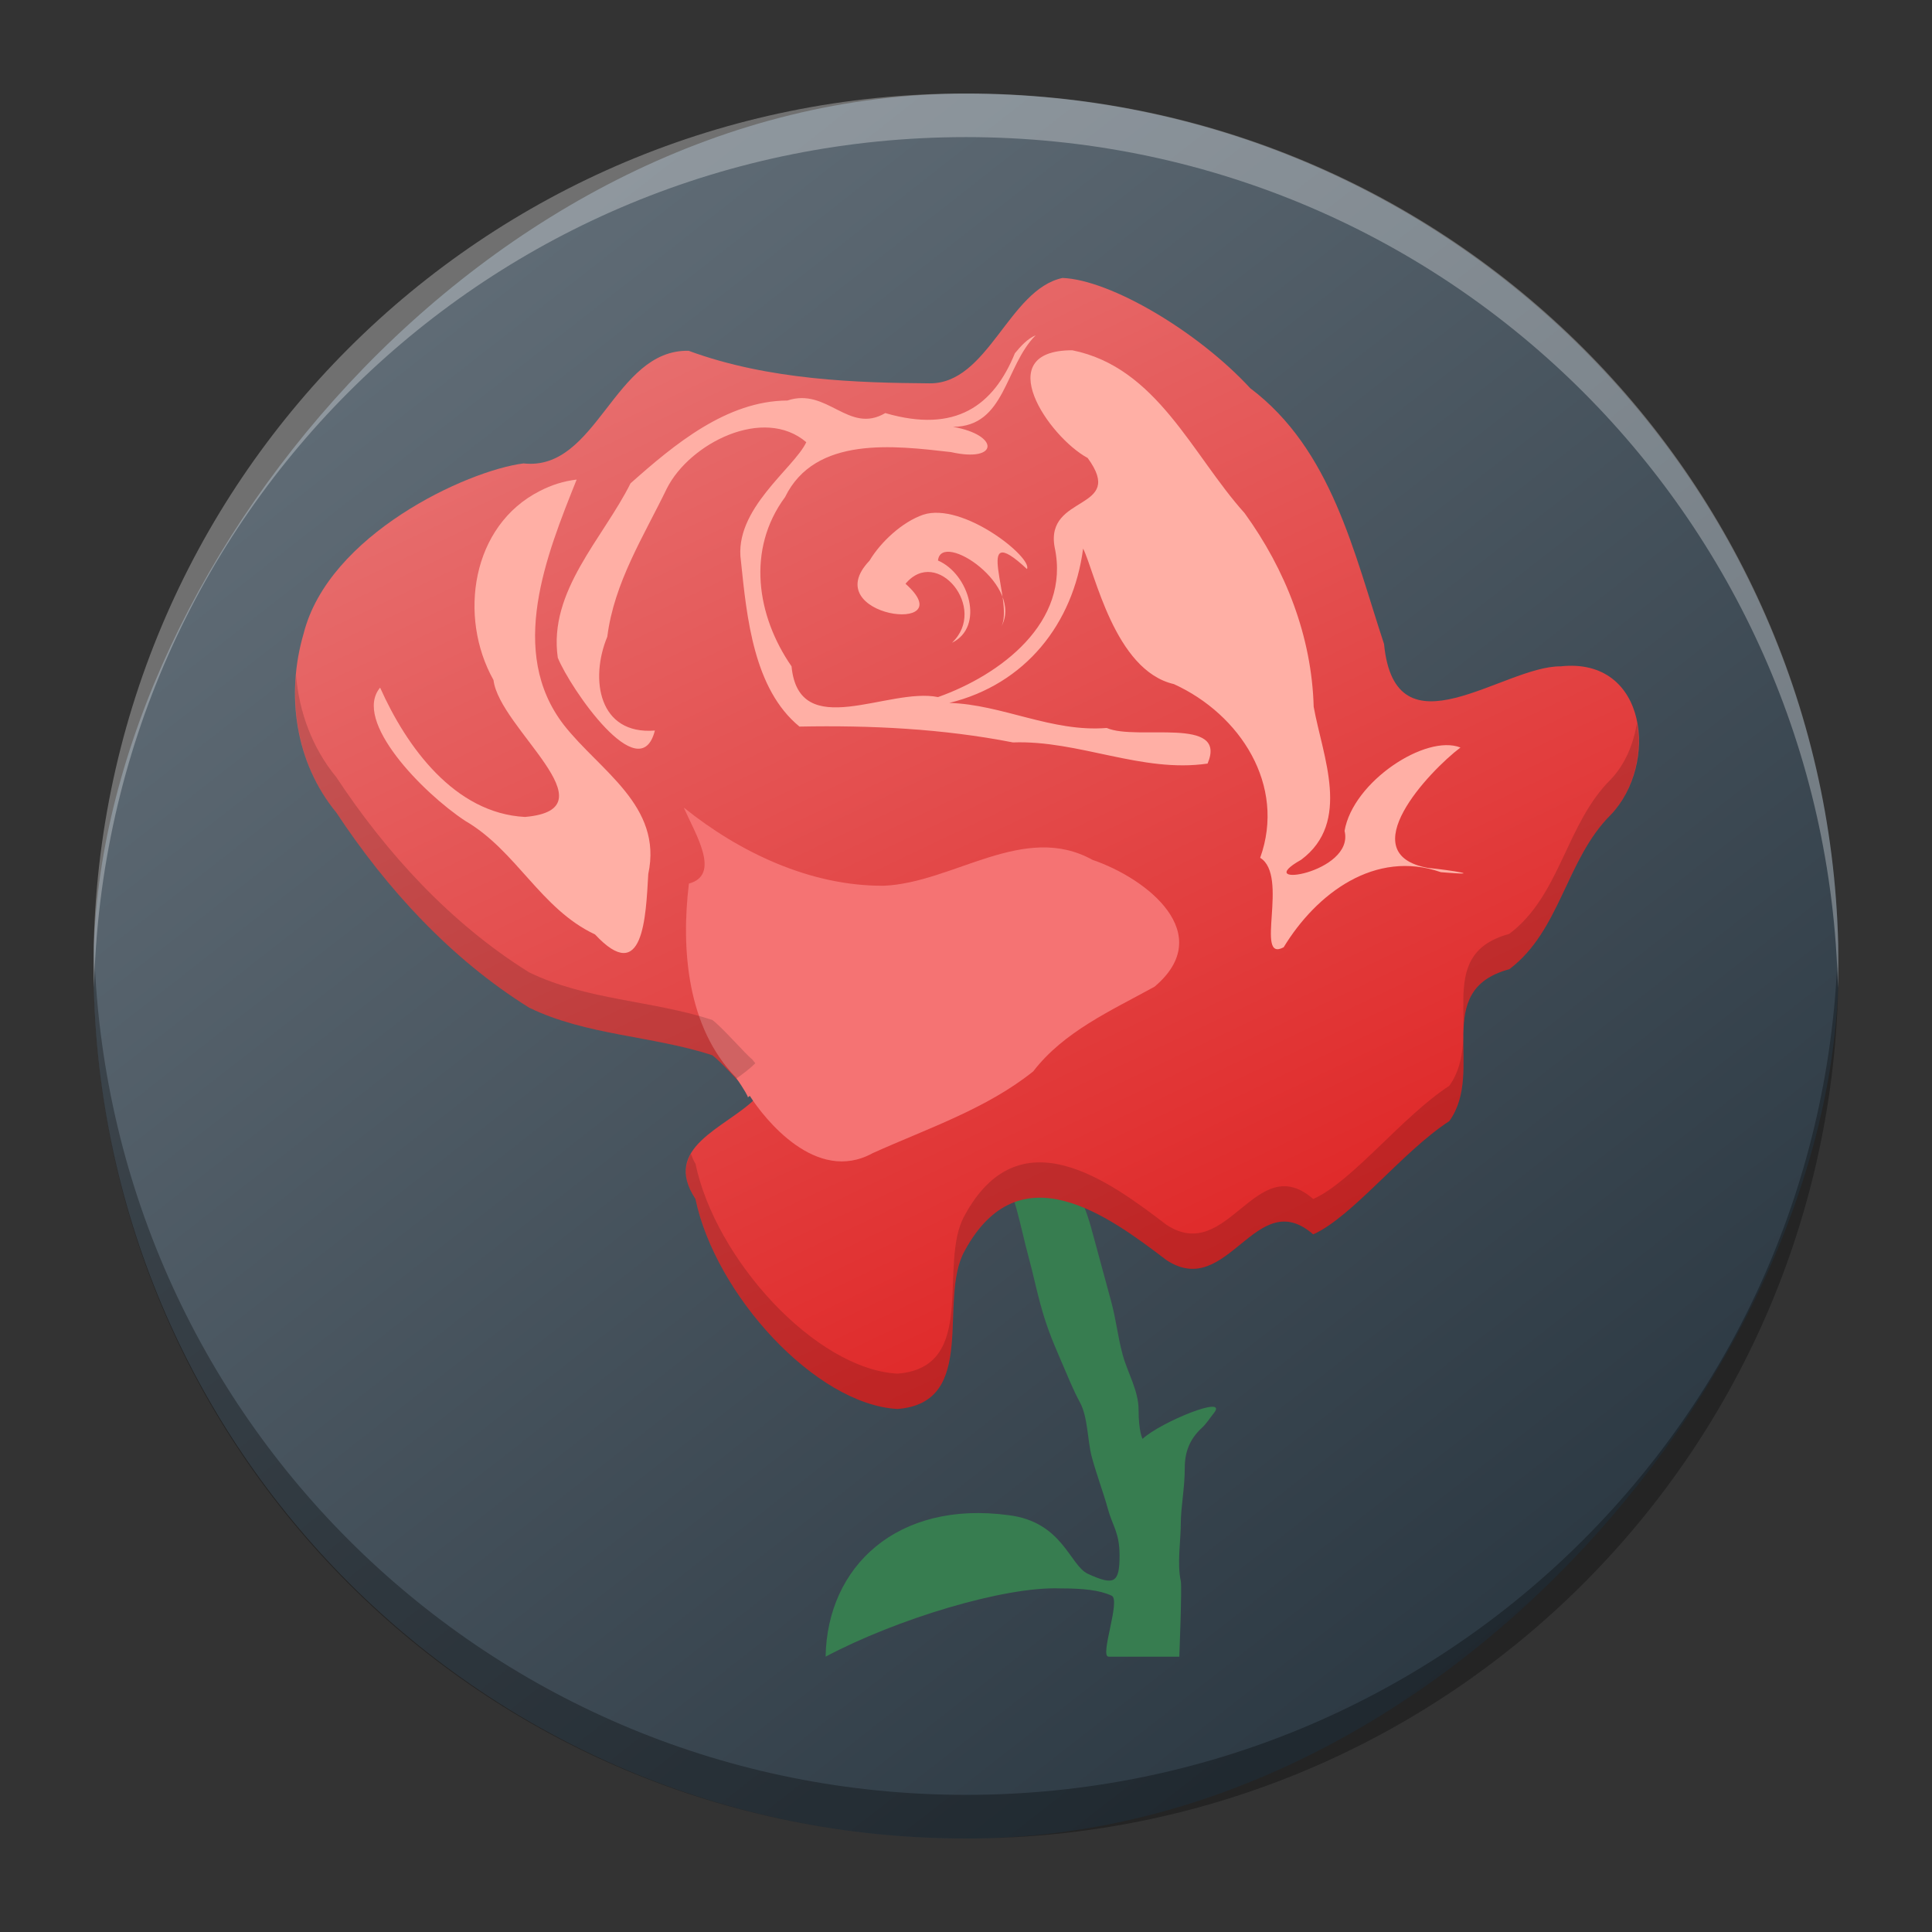 <?xml version="1.0" encoding="UTF-8" standalone="no"?>
<svg
   width="62"
   height="62"
   version="1.1"
   id="svg235"
   sodipodi:docname="rosegarden.svg"
   inkscape:version="1.4 (e7c3feb100, 2024-10-09)"
   xmlns:inkscape="http://www.inkscape.org/namespaces/inkscape"
   xmlns:sodipodi="http://sodipodi.sourceforge.net/DTD/sodipodi-0.dtd"
   xmlns:xlink="http://www.w3.org/1999/xlink"
   xmlns="http://www.w3.org/2000/svg"
   xmlns:svg="http://www.w3.org/2000/svg">
  <rect width="100%" height="100%" fill="#333333" stroke="none"/>
  <sodipodi:namedview
     id="namedview237"
     pagecolor="#ffffff"
     bordercolor="#666666"
     borderopacity="1.0"
     inkscape:showpageshadow="2"
     inkscape:pageopacity="0.0"
     inkscape:pagecheckerboard="0"
     inkscape:deskcolor="#d1d1d1"
     showgrid="false"
     inkscape:zoom="4.9166667"
     inkscape:cx="68.237288"
     inkscape:cy="57.762711"
     inkscape:window-width="1920"
     inkscape:window-height="994"
     inkscape:window-x="0"
     inkscape:window-y="0"
     inkscape:window-maximized="1"
     inkscape:current-layer="svg235" />
  <defs
     id="defs215">
    <linearGradient
       id="linearGradient4174">
      <stop
         style="stop-color:#df2323;stop-opacity:1"
         offset="0"
         id="stop209" />
      <stop
         style="stop-color:#e76f6f;stop-opacity:1"
         offset="1"
         id="stop211" />
    </linearGradient>
    <linearGradient
       xlink:href="#linearGradient4174"
       id="linearGradient4181"
       x1="417.391"
       y1="534.987"
       x2="402.986"
       y2="504.664"
       gradientUnits="userSpaceOnUse" />
    <linearGradient
       gradientTransform="matrix(1.05,0,0,1.05,-514.544,-492.652)"
       gradientUnits="userSpaceOnUse"
       x2="426.695"
       y2="499.921"
       y1="547.675"
       id="a-6"
       x1="389.32">
      <stop
         stop-color="#18222a"
         style="stop-color:#1e2b35;stop-opacity:1"
         id="stop216" />
      <stop
         stop-color="#566069"
         offset="1"
         style="stop-color:#6d7983;stop-opacity:1"
         id="stop218" />
    </linearGradient>
    <linearGradient
       xlink:href="#linearGradient4174"
       id="linearGradient4181-6"
       x1="417.391"
       y1="534.987"
       x2="402.986"
       y2="504.664"
       gradientUnits="userSpaceOnUse" />
    <linearGradient
       id="linearGradient959"
       x1="22.816"
       x2="38.476"
       y1="14.449"
       y2="-1.049"
       gradientTransform="translate(-24.428,3.551)"
       gradientUnits="userSpaceOnUse">
      <stop
         stop-color="#dc3282"
         offset="0"
         id="stop5034" />
      <stop
         stop-color="#f05a50"
         offset="1"
         id="stop5036"
         style="stop-color:#ff9955;stop-opacity:1" />
    </linearGradient>
    <linearGradient
       id="linearGradient875"
       x1="-123.61"
       x2="-124.83"
       y1="-218.51"
       y2="-149.55"
       gradientTransform="matrix(0.045,0,0,0.045,11.938,21.687)"
       gradientUnits="userSpaceOnUse">
      <stop
         stop-color="#d9d9d9"
         offset="0"
         id="stop5039" />
      <stop
         stop-color="#fff"
         offset="1"
         id="stop5041" />
    </linearGradient>
    <linearGradient
       id="linearGradient841"
       x1="-194.48"
       x2="-194.66"
       y1="-239.97"
       y2="-166.64"
       gradientTransform="matrix(0.045,0,0,0.045,11.938,21.687)"
       gradientUnits="userSpaceOnUse">
      <stop
         stop-color="#f35966"
         offset="0"
         id="stop5044" />
      <stop
         stop-color="#e0283f"
         offset="1"
         id="stop5046" />
    </linearGradient>
    <linearGradient
       id="linearGradient851"
       x1="-145.4"
       x2="-145.58"
       y1="-167.26"
       y2="-280.65"
       gradientTransform="matrix(0.045,0,0,0.045,11.938,21.687)"
       gradientUnits="userSpaceOnUse">
      <stop
         stop-color="#f06712"
         offset="0"
         id="stop5049" />
      <stop
         stop-color="#ffb436"
         offset="1"
         id="stop5051" />
    </linearGradient>
    <linearGradient
       id="linearGradient859"
       x1="-98.577"
       x2="-101.03"
       y1="-166.03"
       y2="-348.97"
       gradientTransform="matrix(0.045,0,0,0.045,11.938,21.687)"
       gradientUnits="userSpaceOnUse">
      <stop
         stop-color="#01bb22"
         offset="0"
         id="stop5054" />
      <stop
         stop-color="#51e784"
         offset="1"
         id="stop5056" />
    </linearGradient>
    <linearGradient
       id="linearGradient867"
       x1="-50.258"
       x2="-52.706"
       y1="-167.99"
       y2="-309.35"
       gradientTransform="matrix(0.045,0,0,0.045,11.938,21.687)"
       gradientUnits="userSpaceOnUse">
      <stop
         stop-color="#017bf5"
         offset="0"
         id="stop5059" />
      <stop
         stop-color="#52cdfb"
         offset="1"
         id="stop5061" />
    </linearGradient>
    <linearGradient
       inkscape:collect="always"
       xlink:href="#a-6"
       id="linearGradient12237"
       gradientUnits="userSpaceOnUse"
       gradientTransform="matrix(1.4,0,0,1.4,-706.027,-701.095)"
       x1="389.32"
       y1="547.675"
       x2="426.695"
       y2="499.921" />
  </defs>
  <g
     id="g1"
     transform="translate(-103.05,-1.151)">
    <rect
       width="55.998"
       x="-162.05"
       y="4.156"
       rx="27.999"
       height="55.995"
       transform="scale(-1,1)"
       style="display:inline;overflow:visible;fill:url(#linearGradient12237);stroke-width:3.92;stroke-opacity:0.55"
       id="rect223-9"
       ry="27.997" />
    <path
       style="display:inline;overflow:visible;opacity:0.3;fill:#000000;fill-opacity:1;stroke-width:3.92;stroke-opacity:0.55"
       d="m 106.067,31.453 c -0.005,0.233 -0.017,0.465 -0.017,0.7 0,15.511 12.487,27.997 27.999,27.997 15.511,0 27.999,-12.487 27.999,-27.997 0,-0.235 -0.011,-0.465 -0.017,-0.7 -0.37,15.184 -12.712,27.297 -27.982,27.297 -15.276,0 -27.612,-12.113 -27.982,-27.297"
       id="path225-3-0" />
    <path
       d="m 106.067,32.848 c -0.005,-0.233 -0.017,-0.464 -0.017,-0.7 0,-15.51 12.487,-27.997 27.999,-27.997 15.511,0 27.999,12.487 27.999,27.997 0,0.235 -0.011,0.467 -0.017,0.7 -0.37,-15.184 -12.712,-27.297 -27.982,-27.297 -15.276,0 -27.612,12.113 -27.982,27.297"
       style="display:inline;overflow:visible;opacity:0.3;fill:#ffffff;fill-opacity:1;stroke-width:3.92;stroke-opacity:0.55"
       id="path229-2" />
    <g
       transform="matrix(1.135,0,0,1.135,-329.647,-562.898)"
       id="g233-3-0">
      <path
         d="m 409.637,529.597 c -0.054,0.325 0.213,1.093 0.336,1.547 0.134,0.496 0.228,0.943 0.336,1.341 0.145,0.533 0.202,0.846 0.336,1.341 0.158,0.583 0.316,0.986 0.56,1.547 0.228,0.526 0.362,0.873 0.56,1.237 0.227,0.417 0.213,1.093 0.336,1.547 0.14,0.515 0.336,1.032 0.448,1.444 0.141,0.521 0.336,0.683 0.336,1.341 0,0.77 -0.146,0.861 -0.895,0.516 -0.514,-0.237 -0.711,-1.468 -2.238,-1.658 -3.144,-0.425 -5.134,1.44 -5.178,4 2.003,-1.064 5.054,-1.99 6.633,-1.93 0.642,0 1.104,0.044 1.455,0.206 0.265,0.122 -0.349,1.724 -0.087,1.724 h 2 c 0,0 0.077,-1.974 0.042,-2.136 -0.11,-0.507 0,-1.131 0,-1.65 0,-0.432 0.112,-0.982 0.112,-1.547 0,-0.443 0.131,-0.812 0.484,-1.137 0.132,-0.122 0.224,-0.275 0.336,-0.413 0.441,-0.542 -1.495,0.246 -2.014,0.725 0,0 -0.112,-0.196 -0.112,-0.825 0,-0.538 -0.313,-1.05 -0.448,-1.547 -0.149,-0.55 -0.178,-0.966 -0.336,-1.547 -0.207,-0.763 -0.385,-1.419 -0.56,-2.062 -0.119,-0.439 -0.335,-0.926 -0.448,-1.34 -0.114,-0.418 -0.112,-0.902 -0.112,-1.444 0,-0.711 0.023,-0.906 -0.336,-1.237 -0.516,-0.476 -1.542,0.089 -1.542,0.516 z"
         style="fill:#377d50;fill-rule:evenodd;stroke:none"
         id="path217-5-1" />
      <path
         d="m 411.269,504.819 c -1.52,0.329 -2.097,3.001 -3.761,2.979 -2.014,-0.016 -4.53,-0.083 -6.806,-0.92 -2.112,-0.048 -2.585,3.415 -4.67,3.184 -1.609,0.205 -5.511,2.016 -6.216,4.809 -0.507,1.723 -0.238,3.651 0.923,5.061 1.426,2.16 3.239,4.138 5.452,5.518 1.623,0.788 3.481,0.791 5.179,1.345 0.293,0.219 0.919,0.945 1.132,1.119 l 0.086,0.109 c -0.855,0.84 -2.656,1.375 -1.694,2.836 0.565,2.706 3.395,5.809 5.71,5.938 2.315,-0.177 1.129,-3.103 1.902,-4.473 1.546,-2.847 4.053,-0.997 5.707,0.265 1.742,1.141 2.52,-2.148 4.148,-0.729 1.114,-0.502 2.513,-2.335 3.847,-3.202 1.034,-1.446 -0.539,-3.691 1.696,-4.295 1.448,-1.09 1.6,-3.104 2.867,-4.364 1.356,-1.414 1.057,-4.469 -1.418,-4.199 -1.614,-0.015 -4.675,2.608 -4.99,-0.633 -0.852,-2.577 -1.476,-5.492 -3.783,-7.231 -1.474,-1.599 -3.946,-3.065 -5.311,-3.118 z"
         style="fill:url(#linearGradient4181);fill-opacity:1;fill-rule:evenodd;stroke:none"
         id="path219-6-9" />
      <path
         d="m 400.571,519.798 c 1.556,1.253 3.571,2.221 5.653,2.205 1.969,-0.086 3.958,-1.807 5.898,-0.731 1.559,0.532 3.514,2.098 1.753,3.585 -1.238,0.683 -2.561,1.267 -3.431,2.395 -1.323,1.061 -2.995,1.615 -4.539,2.312 -1.6,0.882 -3.062,-0.974 -3.474,-1.62 -0.015,0.015 -0.036,0.026 -0.052,0.04 0,0 3.9e-4,0 0,0.011 -8e-5,3.4e-4 -0.002,0 -0.002,0 4.1e-4,-4.2e-4 -4.3e-4,0 0,0 6.2e-4,-5.9e-4 0.002,0 0.002,0 1.4e-4,-0.043 -0.09,-0.203 -0.335,-0.566 -1.389,-1.418 -1.559,-3.636 -1.335,-5.487 0.909,-0.245 0.193,-1.387 -0.139,-2.135 z"
         style="fill:#f57373;fill-opacity:1;fill-rule:evenodd;stroke:none"
         id="path221-2-6" />
      <path
         d="m 410.517,506.436 c -0.882,0.878 -0.855,2.584 -2.341,2.592 1.329,0.232 1.292,1.02 -0.057,0.714 -1.598,-0.182 -3.841,-0.468 -4.691,1.272 -1.096,1.484 -0.801,3.364 0.183,4.786 0.208,2.164 2.738,0.581 4.141,0.869 1.758,-0.623 3.756,-2.113 3.298,-4.236 -0.279,-1.513 2.03,-1.023 0.934,-2.524 -1.109,-0.602 -2.773,-3.045 -0.437,-3.046 2.397,0.48 3.389,2.954 4.873,4.604 1.16,1.6 1.899,3.488 1.954,5.475 0.255,1.412 1.074,3.26 -0.353,4.326 -1.486,0.834 1.524,0.39 1.226,-0.816 0.239,-1.395 2.301,-2.744 3.277,-2.357 -0.893,0.675 -3.087,3.01 -0.922,3.403 0.652,0.064 1.698,0.234 0.368,0.122 -1.858,-0.649 -3.519,0.6 -4.445,2.123 -0.838,0.451 0.164,-2.022 -0.664,-2.53 0.737,-2.05 -0.565,-4.056 -2.439,-4.911 -1.681,-0.386 -2.236,-3.175 -2.567,-3.832 -0.279,2.12 -1.628,3.837 -3.784,4.364 1.493,0.043 2.902,0.835 4.451,0.708 0.855,0.373 3.433,-0.352 2.852,1.007 -1.857,0.273 -3.639,-0.665 -5.503,-0.598 -1.99,-0.39 -4.034,-0.487 -6.036,-0.448 -1.294,-1.06 -1.489,-3.081 -1.655,-4.682 -0.214,-1.46 1.503,-2.62 1.848,-3.359 -1.208,-1.031 -3.295,0.03 -3.94,1.304 -0.661,1.363 -1.494,2.667 -1.686,4.195 -0.5,1.203 -0.244,2.78 1.345,2.654 -0.422,1.671 -2.395,-1.194 -2.745,-2.059 -0.271,-1.884 1.278,-3.371 2.057,-4.931 1.236,-1.099 2.719,-2.333 4.435,-2.341 1.13,-0.381 1.727,0.965 2.768,0.355 1.993,0.581 3.062,-0.215 3.664,-1.691 0.168,-0.202 0.345,-0.405 0.593,-0.512 z"
         style="fill:#ffafa5;fill-rule:evenodd;stroke:none"
         id="path223-9-2" />
      <g
         style="fill:#ffafa5;fill-rule:evenodd;stroke:none"
         transform="matrix(0.87,0,0,0.87,387.637,-370.514)"
         id="g229-1-1">
        <path
           d="m 11.377,1012.682 c -0.985,2.459 -2.251,5.596 -0.417,7.973 1.169,1.494 3.221,2.626 2.745,4.844 -0.081,1.402 -0.157,3.656 -1.731,1.965 -1.771,-0.83 -2.546,-2.718 -4.222,-3.693 -1.373,-0.906 -3.667,-3.248 -2.762,-4.328 0.856,1.923 2.42,4.085 4.708,4.203 2.918,-0.254 -0.84,-2.882 -1.023,-4.449 -1.152,-2.052 -0.719,-5.023 1.511,-6.147 0.37,-0.192 0.775,-0.321 1.19,-0.368 z"
           style="fill:#ffafa5"
           id="path225-2-2" />
        <path
           d="m 22.636,1013.824 c 1.299,-0.425 3.569,1.4 3.376,1.765 -1.836,-1.713 -0.37,1.153 -0.853,1.903 0.813,-1.346 -1.932,-3.176 -2.039,-2.18 1.016,0.44 1.524,2.156 0.454,2.673 1.186,-1.116 -0.485,-3.15 -1.509,-1.917 1.906,1.691 -2.92,1.079 -1.17,-0.751 0.366,-0.611 1.062,-1.257 1.741,-1.492 z"
           style="fill:#ffafa5"
           id="path227-7-0" />
      </g>
      <path
         style="opacity:0.15;fill:#000000;fill-opacity:1;fill-rule:evenodd;stroke:none"
         d="m 5.029,16.252 c -0.12,1.381 0.238,2.788 1.139,3.883 1.426,2.16 3.238,4.138 5.451,5.518 1.623,0.788 3.482,0.791 5.18,1.346 0.169,0.126 0.43,0.4 0.678,0.66 0.195,-0.14 0.384,-0.281 0.539,-0.434 l -0.086,-0.107 c -0.213,-0.174 -0.838,-0.901 -1.131,-1.119 -1.698,-0.555 -3.556,-0.557 -5.18,-1.346 C 9.406,23.273 7.594,21.295 6.168,19.135 5.485,18.305 5.118,17.294 5.029,16.252 Z m 37.912,1.352 c -0.093,0.591 -0.332,1.17 -0.742,1.598 -1.267,1.26 -1.419,3.275 -2.867,4.365 -2.234,0.604 -0.661,2.849 -1.695,4.295 -1.334,0.867 -2.732,2.699 -3.846,3.201 -1.629,-1.419 -2.407,1.871 -4.148,0.73 -1.654,-1.262 -4.163,-3.113 -5.709,-0.266 -0.773,1.37 0.412,4.295 -1.902,4.473 -2.315,-0.129 -5.144,-3.232 -5.709,-5.938 -0.066,-0.1 -0.088,-0.186 -0.129,-0.277 -0.199,0.344 -0.219,0.749 0.129,1.277 0.565,2.706 3.394,5.809 5.709,5.938 2.315,-0.177 1.129,-3.103 1.902,-4.473 1.546,-2.847 4.055,-0.997 5.709,0.266 1.742,1.141 2.52,-2.149 4.148,-0.73 1.114,-0.502 2.512,-2.335 3.846,-3.201 1.034,-1.446 -0.539,-3.691 1.695,-4.295 1.448,-1.09 1.6,-3.105 2.867,-4.365 0.646,-0.674 0.904,-1.716 0.742,-2.598 z"
         transform="translate(384.571,499.798)"
         id="path231-0-7" />
    </g>
  </g>
</svg>
